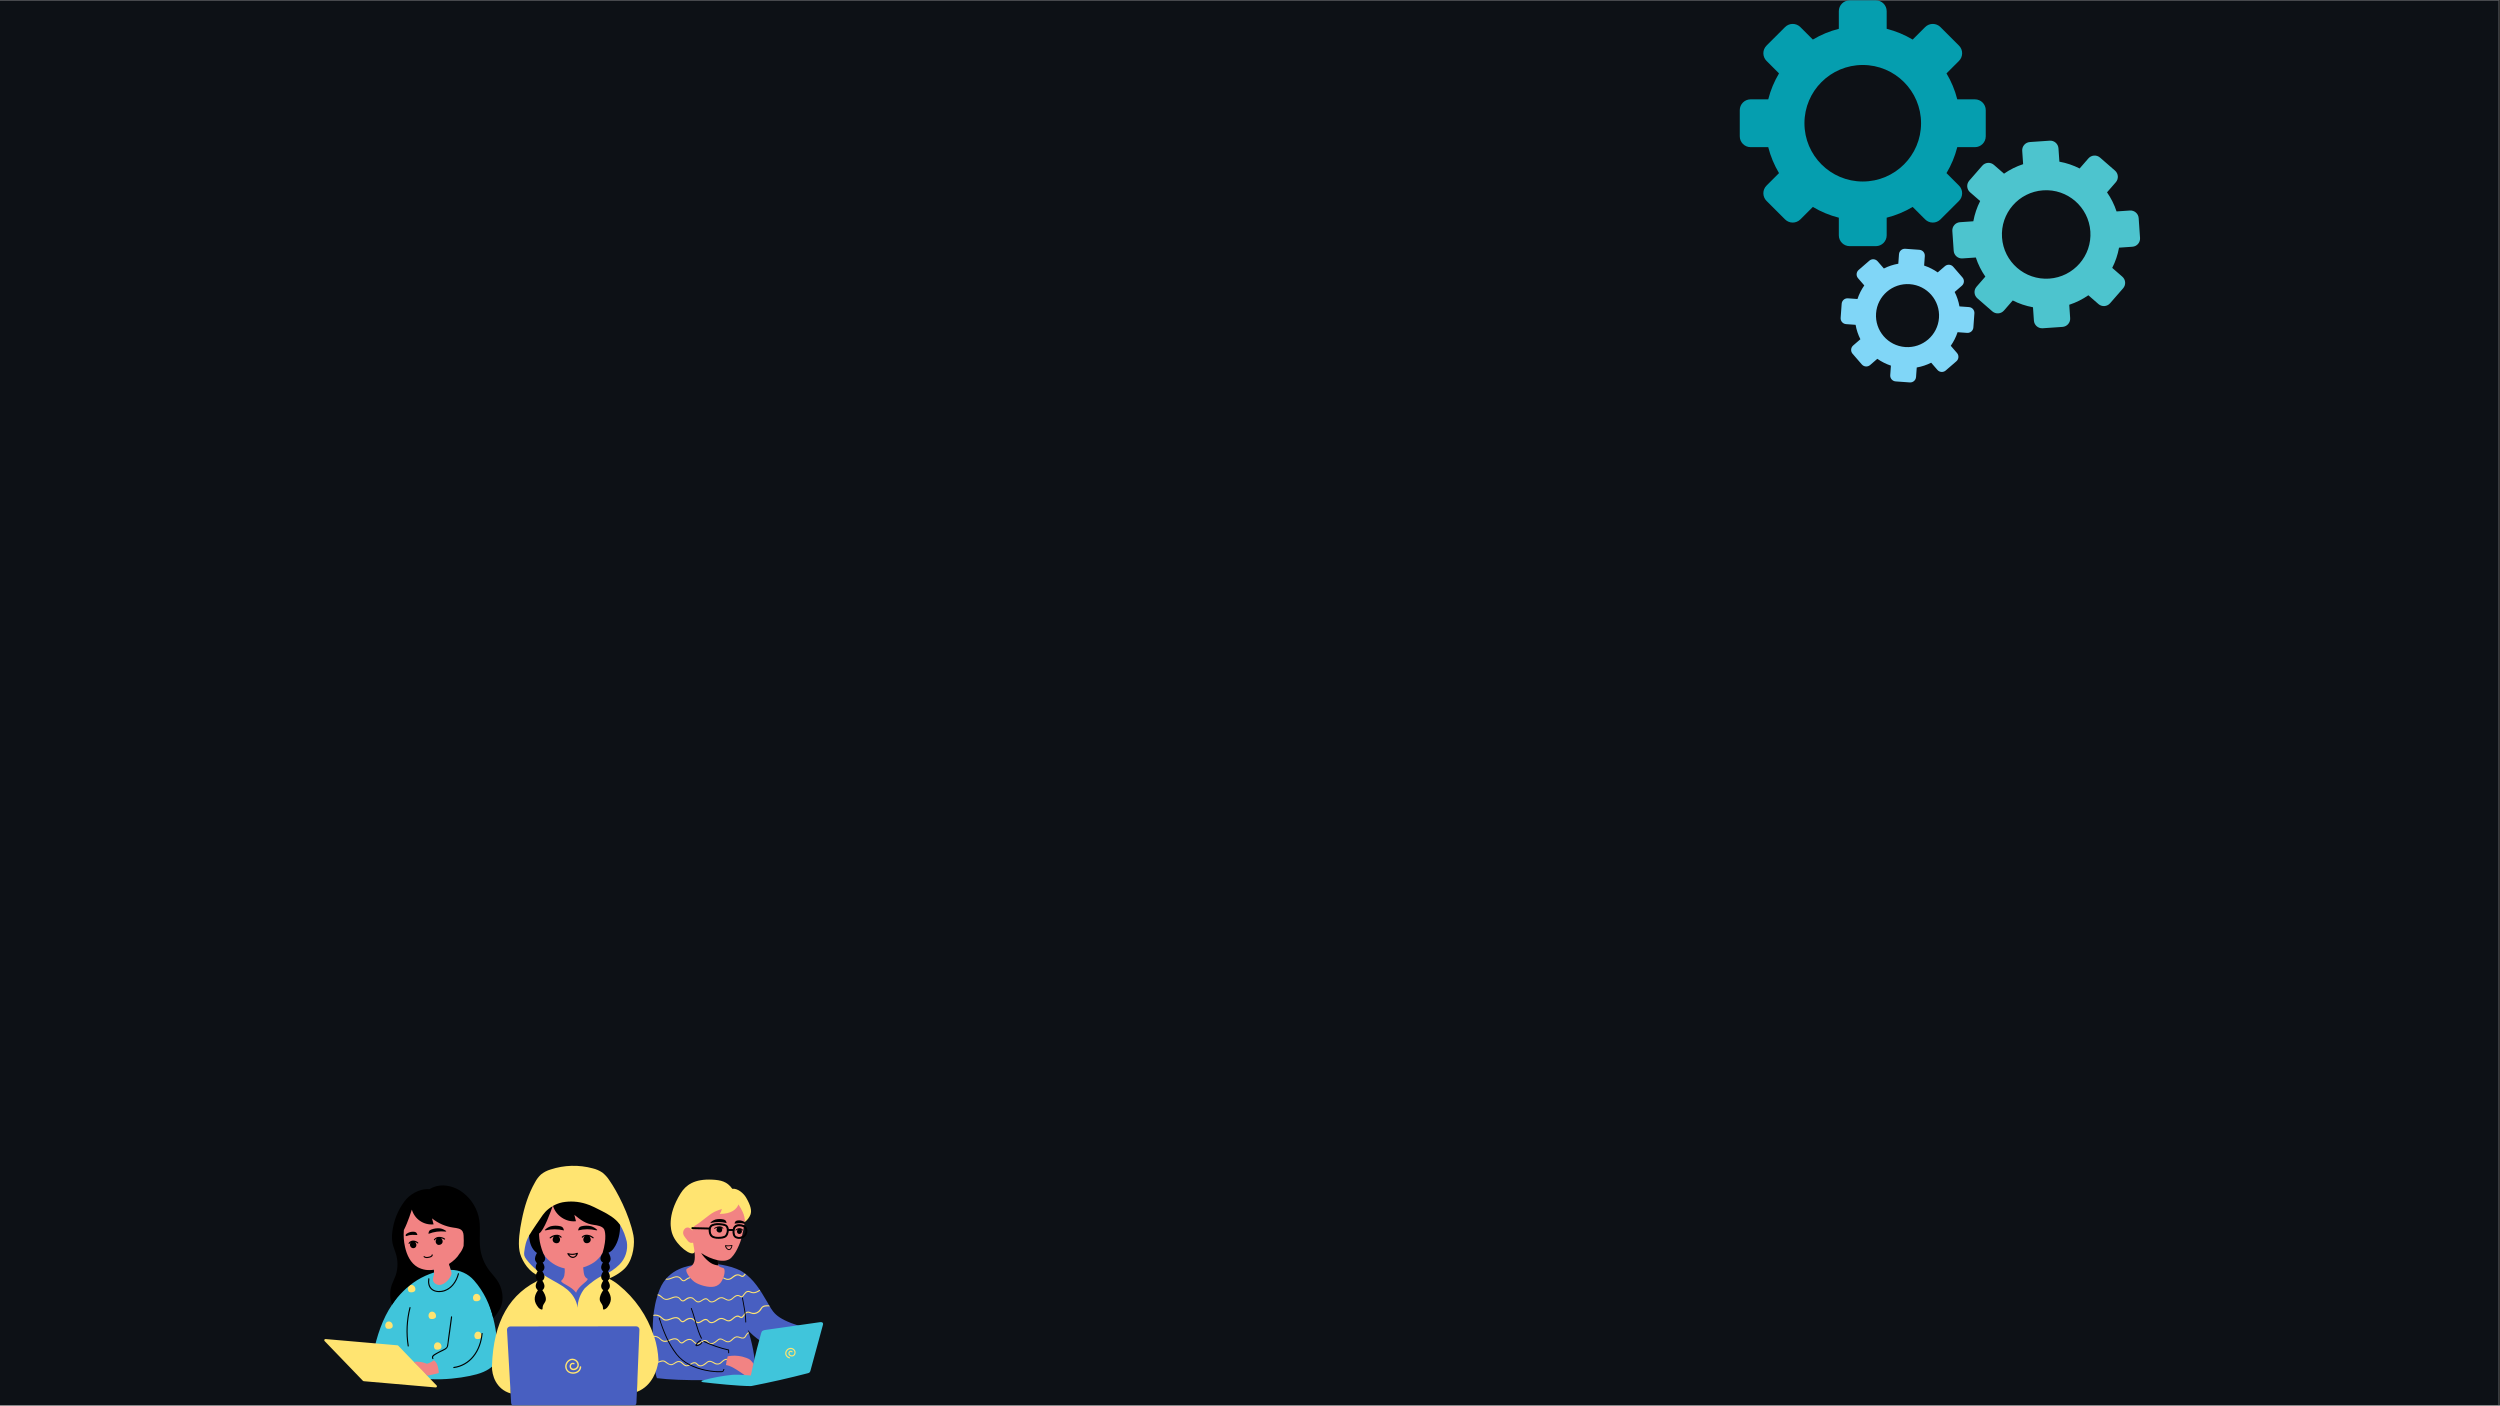 <svg xmlns="http://www.w3.org/2000/svg" xmlns:xlink="http://www.w3.org/1999/xlink" width="1366" zoomAndPan="magnify" viewBox="0 0 1024.5 576" height="768" preserveAspectRatio="xMidYMid meet" version="1.0"><rect x="0" y="0" width="1024.5" height="576" fill="#333333" stroke="none"/><defs><clipPath id="51205637e2"><path d="M 0 0.141 L 1024 0.141 L 1024 575.859 L 0 575.859 Z M 0 0.141 " clip-rule="nonzero"/></clipPath><clipPath id="04b13cf9a4"><path d="M 712.949 0.141 L 814 0.141 L 814 101 L 712.949 101 Z M 712.949 0.141 " clip-rule="nonzero"/></clipPath><clipPath id="5fa50e87f9"><path d="M 754 101 L 810 101 L 810 156.812 L 754 156.812 Z M 754 101 " clip-rule="nonzero"/></clipPath><clipPath id="e6b3b118d6"><path d="M 206 498 L 329 498 L 329 575.859 L 206 575.859 Z M 206 498 " clip-rule="nonzero"/></clipPath><clipPath id="69b8eee40b"><path d="M 152 518 L 337.438 518 L 337.438 569 L 152 569 Z M 152 518 " clip-rule="nonzero"/></clipPath><clipPath id="fb9ad17270"><path d="M 132.789 477.242 L 327 477.242 L 327 572 L 132.789 572 Z M 132.789 477.242 " clip-rule="nonzero"/></clipPath></defs><g clip-path="url(#51205637e2)"><path fill="#ffffff" d="M 0 0.141 L 1024 0.141 L 1024 575.859 L 0 575.859 Z M 0 0.141 " fill-opacity="1" fill-rule="nonzero"/><path fill="#0d1116" d="M 0 0.141 L 1024 0.141 L 1024 575.859 L 0 575.859 Z M 0 0.141 " fill-opacity="1" fill-rule="nonzero"/></g><g clip-path="url(#04b13cf9a4)"><path fill="#059eaf" d="M 763.355 74.383 C 750.16 74.383 739.461 63.695 739.461 50.508 C 739.461 37.32 750.16 26.629 763.355 26.629 C 776.551 26.629 787.25 37.32 787.25 50.508 C 787.25 63.695 776.551 74.383 763.355 74.383 Z M 809.316 40.711 L 802.09 40.711 C 801.133 36.918 799.629 33.344 797.672 30.07 L 802.789 24.961 C 804.52 23.227 804.52 20.418 802.789 18.684 L 795.203 11.105 C 793.469 9.371 790.656 9.371 788.922 11.105 L 783.809 16.215 C 780.531 14.262 776.957 12.758 773.16 11.805 L 773.16 4.582 C 773.16 2.129 771.172 0.145 768.719 0.145 L 757.992 0.145 C 755.539 0.145 753.551 2.129 753.551 4.582 L 753.551 11.805 C 749.758 12.758 746.18 14.262 742.906 16.215 L 737.793 11.105 C 736.055 9.371 733.246 9.371 731.512 11.105 L 723.926 18.684 C 722.191 20.418 722.191 23.227 723.926 24.961 L 729.039 30.07 C 727.086 33.344 725.582 36.918 724.625 40.711 L 717.398 40.711 C 714.945 40.711 712.957 42.695 712.957 45.148 L 712.957 55.867 C 712.957 58.316 714.945 60.305 717.398 60.305 L 724.625 60.305 C 725.582 64.098 727.086 67.672 729.039 70.941 L 723.926 76.055 C 722.191 77.785 722.191 80.598 723.926 82.332 L 731.512 89.91 C 733.246 91.645 736.055 91.645 737.793 89.91 L 742.906 84.801 C 746.18 86.754 749.758 88.254 753.551 89.211 L 753.551 96.434 C 753.551 98.883 755.539 100.871 757.992 100.871 L 768.719 100.871 C 771.172 100.871 773.16 98.883 773.16 96.434 L 773.16 89.211 C 776.957 88.254 780.531 86.754 783.809 84.801 L 788.922 89.91 C 790.656 91.645 793.469 91.645 795.203 89.91 L 802.789 82.332 C 804.52 80.598 804.52 77.785 802.789 76.055 L 797.672 70.941 C 799.629 67.672 801.133 64.098 802.09 60.305 L 809.316 60.305 C 811.77 60.305 813.758 58.316 813.758 55.867 L 813.758 45.148 C 813.758 42.695 811.77 40.711 809.316 40.711 " fill-opacity="1" fill-rule="nonzero"/></g><path fill="#4dc4ce" d="M 839.773 114.176 C 829.777 114.859 821.113 107.32 820.426 97.332 C 819.738 87.34 827.285 78.684 837.281 77.996 C 847.277 77.309 855.941 84.852 856.629 94.84 C 857.316 104.832 849.77 113.488 839.773 114.176 Z M 872.832 86.27 L 867.359 86.645 C 866.434 83.824 865.109 81.195 863.457 78.816 L 867.066 74.676 C 868.289 73.273 868.145 71.145 866.738 69.922 L 860.598 64.578 C 859.191 63.352 857.062 63.5 855.836 64.902 L 852.23 69.043 C 849.648 67.73 846.859 66.781 843.938 66.254 L 843.559 60.781 C 843.43 58.926 841.82 57.523 839.961 57.652 L 831.836 58.211 C 829.977 58.34 828.574 59.949 828.703 61.805 L 829.078 67.277 C 826.254 68.199 823.621 69.52 821.246 71.172 L 817.105 67.566 C 815.699 66.344 813.566 66.492 812.344 67.895 L 806.996 74.031 C 805.77 75.438 805.918 77.566 807.324 78.785 L 811.465 82.391 C 810.152 84.973 809.203 87.758 808.672 90.68 L 803.199 91.059 C 801.34 91.188 799.938 92.793 800.066 94.652 L 800.625 102.773 C 800.75 104.629 802.363 106.031 804.219 105.902 L 809.695 105.527 C 810.617 108.348 811.945 110.98 813.594 113.355 L 809.988 117.492 C 808.766 118.898 808.91 121.027 810.316 122.25 L 816.457 127.598 C 817.859 128.82 819.992 128.672 821.215 127.27 L 824.824 123.129 C 827.406 124.441 830.195 125.391 833.117 125.918 L 833.496 131.391 C 833.625 133.246 835.234 134.648 837.094 134.52 L 845.219 133.961 C 847.078 133.832 848.48 132.223 848.352 130.367 L 847.977 124.895 C 850.801 123.973 853.43 122.648 855.809 121 L 859.949 124.605 C 861.355 125.828 863.484 125.68 864.707 124.277 L 870.059 118.141 C 871.285 116.734 871.137 114.605 869.73 113.387 L 865.59 109.777 C 866.902 107.199 867.852 104.414 868.383 101.492 L 873.855 101.113 C 875.715 100.984 877.117 99.379 876.988 97.52 L 876.43 89.398 C 876.301 87.543 874.691 86.141 872.832 86.27 " fill-opacity="1" fill-rule="nonzero"/><g clip-path="url(#5fa50e87f9)"><path fill="#80d6f7" d="M 780.77 142.219 C 773.648 141.703 768.293 135.516 768.809 128.402 C 769.324 121.289 775.516 115.938 782.637 116.453 C 789.758 116.969 795.109 123.152 794.594 130.27 C 794.078 137.383 787.891 142.734 780.77 142.219 Z M 806.883 125.844 L 802.984 125.562 C 802.617 123.477 801.945 121.492 801.02 119.648 L 803.977 117.09 C 804.98 116.223 805.09 114.707 804.223 113.703 L 800.426 109.32 C 799.559 108.316 798.043 108.207 797.039 109.074 L 794.078 111.629 C 792.387 110.449 790.516 109.5 788.508 108.836 L 788.789 104.938 C 788.887 103.613 787.891 102.465 786.566 102.367 L 780.777 101.949 C 779.457 101.855 778.305 102.848 778.207 104.172 L 777.926 108.07 C 775.84 108.438 773.852 109.105 772.008 110.031 L 769.449 107.074 C 768.582 106.074 767.062 105.961 766.059 106.828 L 761.672 110.625 C 760.668 111.492 760.559 113.008 761.426 114.012 L 763.984 116.969 C 762.801 118.656 761.852 120.527 761.188 122.535 L 757.285 122.254 C 755.965 122.156 754.812 123.152 754.715 124.477 L 754.297 130.258 C 754.203 131.582 755.195 132.73 756.52 132.828 L 760.422 133.109 C 760.789 135.191 761.457 137.18 762.387 139.02 L 759.426 141.578 C 758.422 142.445 758.312 143.965 759.18 144.969 L 762.977 149.352 C 763.848 150.355 765.363 150.465 766.367 149.598 L 769.328 147.039 C 771.016 148.223 772.887 149.172 774.898 149.836 L 774.617 153.734 C 774.52 155.055 775.516 156.207 776.84 156.301 L 782.625 156.719 C 783.949 156.816 785.102 155.82 785.195 154.5 L 785.48 150.602 C 787.562 150.234 789.555 149.566 791.395 148.637 L 793.957 151.594 C 794.824 152.598 796.34 152.707 797.344 151.84 L 801.734 148.047 C 802.738 147.18 802.848 145.664 801.98 144.66 L 799.422 141.703 C 800.602 140.012 801.555 138.145 802.219 136.133 L 806.117 136.418 C 807.441 136.512 808.594 135.52 808.688 134.195 L 809.109 128.41 C 809.203 127.09 808.207 125.938 806.883 125.844 " fill-opacity="1" fill-rule="nonzero"/></g><g clip-path="url(#e6b3b118d6)"><path fill="#485fc1" d="M 328.035 548.336 C 326.852 549.727 321.449 552.691 319.23 552.465 C 313.875 551.891 308.605 547.625 306.41 544.938 C 308.199 549.383 309.48 557.25 309.75 561.215 C 308.98 564.23 310.023 562.34 307.371 563.367 C 304.719 564.395 305.121 563.25 302.488 564.336 C 298.938 565.789 278.715 566.031 269.207 564.762 C 268.273 562.859 267.59 553.25 267.539 549.066 C 267.469 544.324 267.055 536.746 270.285 528.504 C 273.812 519.449 283.105 518.633 284.555 518.391 C 287.086 517.984 289.203 517.566 290.352 518.48 L 291.941 518.051 C 294.555 517.957 295.242 518.215 297.809 518.734 C 300.504 519.273 303.633 520.668 304.23 521.152 C 309.062 524.285 311.711 529.02 314.262 533.32 C 316.812 537.617 317.27 540.098 327.73 543.414 C 329.293 544.531 329.203 546.953 328.035 548.336 Z M 214.508 515.93 C 217.977 520.543 221.805 522.656 225.949 525.07 C 228.004 526.27 230.223 527.375 232.199 529.039 C 234.176 530.707 236.426 534.93 236.719 538.305 C 236.914 535.082 237.805 531.043 239.805 528.523 C 239.805 528.523 243.73 524.684 247.66 522.961 C 250.375 521.859 252.777 520.285 254.871 518.23 C 258.734 514.355 258.316 509.387 258.055 508.395 C 257.445 506.055 256.766 503.551 254.852 500.719 C 249.715 496.363 238.121 498.832 230.816 499.75 C 223.516 500.672 216.16 505.078 216.16 505.078 C 214.168 508.203 213.977 510.531 213.672 512.512 C 213.559 513.09 213.551 513.664 213.645 514.246 C 213.809 514.871 214.098 515.434 214.508 515.93 Z M 262 542.664 L 207.746 542.109 C 207.562 542.105 207.387 542.141 207.219 542.211 C 207.051 542.277 206.902 542.379 206.773 542.508 C 206.645 542.641 206.547 542.789 206.484 542.961 C 206.418 543.133 206.387 543.309 206.395 543.492 L 209.234 571.004 L 209.461 574.969 C 209.473 575.137 209.52 575.297 209.594 575.453 C 209.668 575.605 209.766 575.738 209.895 575.855 C 210.02 575.969 210.16 576.055 210.32 576.117 C 210.48 576.176 210.645 576.203 210.812 576.203 L 259.461 576.145 C 259.633 576.145 259.797 576.117 259.957 576.055 C 260.117 575.992 260.262 575.906 260.387 575.789 C 260.512 575.672 260.609 575.535 260.684 575.379 C 260.758 575.223 260.797 575.062 260.809 574.891 L 260.992 570.371 L 263.375 543.992 C 263.375 543.812 263.34 543.641 263.27 543.473 C 263.199 543.309 263.102 543.164 262.973 543.035 C 262.844 542.91 262.695 542.816 262.527 542.75 C 262.359 542.688 262.188 542.656 262.008 542.664 Z M 262 542.664 " fill-opacity="1" fill-rule="nonzero"/></g><g clip-path="url(#69b8eee40b)"><path fill="#40c5db" d="M 194.395 522.906 C 198.555 527.617 200.766 534.828 202.125 540.203 C 203.574 545.809 203.914 551.371 204.078 556.02 C 204.078 556.02 203.762 560.859 195.316 563.188 C 188.523 565.062 173.992 566.871 164.512 562.703 L 152.395 561.336 C 152.199 559.188 152.359 557.066 152.879 554.973 C 154.461 547.359 156.742 540.449 160.672 534.641 C 163.277 530.77 165.871 526.078 170.203 523.277 C 170.203 523.293 185.887 513.277 194.395 522.906 Z M 337.242 542.223 C 337.035 541.766 336.402 541.773 335.906 541.844 C 330.18 542.727 319.637 544.113 313.91 544.969 C 312.688 545.152 312.16 545.32 311.914 546.344 C 310.77 550.32 309.672 554.68 308.738 558.785 C 308.352 560.473 307.773 560.957 307.461 562.527 C 307.301 562.527 306.895 563.199 306.797 563.188 C 306.258 563.141 305.961 563.543 305.094 563.484 C 303.484 563.348 301.875 563.316 300.262 563.383 C 296.133 563.797 292.066 564.555 288.062 565.652 C 287.309 565.848 287.195 566.285 288.039 566.418 C 293.277 567.047 302.531 567.992 307.625 568.016 C 307.773 568.016 307.922 568 308.066 567.969 C 315.77 566.469 323.418 564.73 331.02 562.754 C 331.289 562.707 331.531 562.598 331.742 562.43 C 331.961 562.191 332.098 561.914 332.156 561.598 L 337.211 543.012 C 337.316 542.75 337.324 542.488 337.242 542.223 Z M 337.242 542.223 " fill-opacity="1" fill-rule="nonzero"/></g><g clip-path="url(#fb9ad17270)"><path fill="#ffe471" d="M 178.934 567.77 C 179.078 567.93 179.105 568.105 179.016 568.301 C 178.922 568.496 178.77 568.586 178.555 568.578 L 149.043 566.016 C 148.926 566.004 148.824 565.957 148.742 565.871 L 133.004 549.543 C 132.863 549.383 132.84 549.207 132.93 549.016 C 133.023 548.82 133.172 548.73 133.387 548.738 L 162.898 551.309 C 163.016 551.32 163.117 551.367 163.203 551.453 L 169.582 558.086 L 172.891 561.094 L 175.062 563.766 Z M 276.344 523.594 C 276.895 523.402 277.449 523.387 278.012 523.539 C 278.523 523.734 278.785 524.18 279.137 524.562 C 279.242 524.703 279.375 524.82 279.527 524.91 C 279.684 524.996 279.852 525.051 280.027 525.066 C 280.203 525.086 280.379 525.066 280.547 525.012 C 280.715 524.957 280.867 524.871 281 524.75 C 281.57 524.27 282.211 523.934 282.934 523.75 C 282.828 523.629 282.727 523.5 282.629 523.375 C 282.254 523.473 281.902 523.621 281.57 523.816 C 281.207 524.035 280.898 524.344 280.527 524.543 C 279.879 524.891 279.512 524.316 279.141 523.875 C 278.871 523.539 278.535 523.293 278.133 523.141 C 277.727 522.992 277.312 522.953 276.891 523.031 C 275.785 523.184 274.824 523.855 273.715 524 C 273.484 524.031 273.254 524.02 273.023 523.973 C 272.918 524.094 272.812 524.215 272.711 524.34 C 272.992 524.434 273.285 524.473 273.582 524.457 C 274.566 524.371 275.418 523.855 276.344 523.594 Z M 273.273 532.703 C 274.238 532.641 275.105 532.125 276.043 531.863 C 276.594 531.672 277.148 531.652 277.711 531.809 C 278.223 531.996 278.484 532.449 278.836 532.832 C 278.941 532.973 279.074 533.09 279.23 533.176 C 279.383 533.266 279.551 533.316 279.727 533.336 C 279.906 533.355 280.078 533.336 280.246 533.281 C 280.418 533.227 280.57 533.137 280.703 533.02 C 281.469 532.461 282.367 531.789 283.383 532.051 C 284.266 532.27 284.684 533.219 285.484 533.59 C 286.855 534.234 287.797 532.734 289.023 532.48 C 289.914 532.297 290.258 533.309 290.957 533.621 C 291.656 533.93 292.582 533.621 293.246 533.223 C 294 532.766 294.746 532.008 295.664 532.008 C 296.582 532.008 297.387 532.875 298.344 533.008 C 299.133 533.051 299.809 532.785 300.363 532.219 C 301.125 531.586 302.016 530.691 303.047 531.316 C 303.398 531.523 303.746 531.77 304.164 531.59 C 304.512 531.379 304.781 531.098 304.98 530.742 C 305.227 530.371 305.516 530.031 305.848 529.73 C 306.066 529.559 306.316 529.465 306.594 529.449 C 306.871 529.434 307.129 529.5 307.367 529.645 C 308.227 530.055 309.098 530.09 309.984 529.746 C 310.527 529.535 311.031 529.258 311.504 528.914 L 311.344 528.676 C 311.312 528.633 311.289 528.59 311.262 528.551 C 310.828 528.867 310.359 529.125 309.859 529.324 C 309.43 529.5 308.984 529.574 308.523 529.543 C 308.023 529.426 307.539 529.266 307.074 529.059 C 306.742 528.977 306.414 528.988 306.094 529.098 C 305.77 529.207 305.504 529.398 305.289 529.664 C 305.055 529.926 304.836 530.199 304.629 530.488 C 304.512 530.641 304.402 530.801 304.277 530.973 C 303.902 531.398 303.586 531.137 303.184 530.898 C 302.844 530.727 302.484 530.66 302.105 530.695 C 301.727 530.734 301.387 530.871 301.086 531.105 C 300.359 531.59 299.758 532.43 298.867 532.59 C 297.867 532.773 297.055 531.848 296.117 531.621 C 295.281 531.512 294.539 531.723 293.883 532.254 C 293.125 532.738 292.133 533.613 291.152 533.223 C 290.398 532.934 290.137 532.012 289.219 532.008 C 287.977 532.008 286.98 533.695 285.715 533.223 C 284.875 532.906 284.473 531.945 283.594 531.652 C 282.742 531.441 281.949 531.586 281.223 532.078 C 280.859 532.297 280.551 532.609 280.18 532.805 C 279.531 533.148 279.164 532.574 278.793 532.133 C 278.523 531.797 278.188 531.555 277.781 531.406 C 277.379 531.254 276.965 531.219 276.543 531.297 C 275.438 531.445 274.473 532.113 273.367 532.266 C 272.711 532.348 272.141 532.164 271.656 531.707 C 271.305 531.348 270.922 531.023 270.508 530.738 C 270.211 530.566 269.898 530.441 269.566 530.363 C 269.52 530.5 269.473 530.641 269.43 530.789 C 270.035 530.953 270.566 531.254 271.016 531.691 C 271.715 532.301 272.344 532.762 273.281 532.703 Z M 306.898 546.328 C 306.418 546.602 306.062 546.992 305.828 547.492 C 305.605 547.996 305.234 548.344 304.719 548.531 C 304.188 548.609 303.676 548.531 303.188 548.297 C 302.562 548.086 301.98 547.891 301.352 548.207 C 300.887 548.477 300.477 548.816 300.121 549.223 C 299.344 549.988 298.406 550.34 297.363 549.855 C 296.75 549.574 296.215 549.098 295.547 548.941 C 294.879 548.785 294.352 549.219 293.859 549.664 C 293.062 550.375 291.793 551.211 290.688 550.723 C 290.113 550.465 289.836 549.754 289.238 549.582 C 288.781 549.492 288.367 549.586 287.996 549.867 C 287.285 550.273 286.57 550.918 285.695 550.879 C 284.383 550.82 283.934 549.16 282.625 549.098 C 281.895 549.133 281.25 549.387 280.691 549.855 C 280.258 550.172 279.82 550.633 279.242 550.555 C 278.664 550.477 278.348 549.977 278.02 549.586 C 277.77 549.277 277.457 549.062 277.078 548.941 C 276.699 548.82 276.32 548.812 275.938 548.922 C 274.664 549.176 273.48 550.094 272.121 549.891 C 271.504 549.758 270.984 549.453 270.566 548.98 C 270.137 548.52 269.621 548.184 269.023 547.973 C 268.734 547.887 268.438 547.844 268.133 547.844 C 269.117 550.953 269.688 554.141 269.836 557.402 C 269.836 557.402 269.836 557.613 269.773 557.98 C 270.512 557.68 271.266 557.375 272.023 557.535 C 273.18 557.773 273.996 559.293 275.32 559.012 C 275.887 558.891 276.379 558.414 276.871 558.133 C 277.293 557.863 277.754 557.73 278.258 557.742 C 278.816 557.797 279.301 558.02 279.707 558.41 C 280.16 558.812 280.602 559.402 281.258 559.477 C 282.188 559.582 282.996 558.711 283.797 558.375 C 284.145 558.215 284.508 558.168 284.887 558.242 C 285.492 558.383 285.766 558.906 286.238 559.242 C 287.492 560.148 288.859 558.645 289.797 557.996 C 290.887 557.242 291.887 557.887 292.891 558.43 C 293.191 558.633 293.523 558.746 293.883 558.77 C 294.246 558.793 294.59 558.723 294.914 558.562 C 295.312 558.285 295.68 557.973 296.016 557.621 C 296.398 557.254 296.844 557 297.359 556.867 C 297.562 556.824 297.773 556.816 297.98 556.836 C 297.941 556.992 297.91 557.141 297.879 557.289 C 297.52 557.262 297.184 557.344 296.875 557.535 C 296.441 557.824 296.039 558.152 295.668 558.523 C 295.477 558.707 295.258 558.859 295.016 558.973 C 294.777 559.086 294.523 559.156 294.258 559.188 C 293.992 559.219 293.73 559.203 293.469 559.145 C 293.207 559.09 292.965 558.988 292.734 558.852 C 292.102 558.516 291.402 557.941 290.629 558.078 C 290.055 558.172 289.633 558.691 289.203 559.043 C 288.363 559.703 287.016 560.332 286.004 559.648 C 285.523 559.324 285.227 558.684 284.59 558.652 C 284.102 558.684 283.66 558.848 283.266 559.137 C 282.543 559.574 281.734 560.105 280.852 559.832 C 279.684 559.461 279.098 557.797 277.664 558.246 C 276.652 558.566 275.91 559.629 274.766 559.434 C 274.176 559.301 273.641 559.055 273.16 558.691 C 272.59 558.309 272.156 557.844 271.402 557.941 C 270.816 558.047 270.25 558.219 269.707 558.465 C 269.277 561.082 267.551 567.836 261.012 570.387 L 262.039 544.883 C 262.043 544.703 262.012 544.527 261.945 544.359 C 261.879 544.191 261.781 544.047 261.652 543.918 C 261.523 543.789 261.379 543.691 261.211 543.625 C 261.043 543.559 260.867 543.523 260.688 543.527 L 209.113 543.586 C 208.93 543.582 208.758 543.617 208.59 543.684 C 208.418 543.754 208.273 543.855 208.145 543.984 C 208.016 544.113 207.922 544.266 207.855 544.434 C 207.789 544.605 207.758 544.781 207.766 544.961 L 209.254 571.023 C 203.363 569.336 201.492 563.633 201.609 559.809 C 202.195 541.574 208.809 529.742 222.172 524.02 C 221.203 523.336 220.277 522.648 219.461 522.195 C 215.84 520.152 213.438 515.668 212.902 512.727 C 212.215 508.988 213.027 503.852 213.781 500.137 C 214.844 494.668 216.504 489.305 219.258 484.5 C 219.891 483.289 220.703 482.219 221.703 481.289 C 222.883 480.348 224.199 479.668 225.648 479.25 C 228.438 478.332 231.301 477.832 234.234 477.754 C 237.168 477.676 240.051 478.023 242.887 478.793 C 244.32 479.129 245.652 479.711 246.875 480.531 C 248.02 481.453 248.984 482.531 249.773 483.77 C 252.746 488.02 257.891 497.668 259.582 506.262 C 260.16 509.195 259.691 515.375 256.605 519.172 C 255.195 520.906 252.258 522.91 249.5 523.961 C 250.949 524.684 252.301 525.559 253.551 526.586 C 256.895 529.293 259.785 532.418 262.23 535.957 C 264.676 539.5 266.574 543.312 267.926 547.402 C 268.465 547.387 268.984 547.488 269.484 547.703 C 269.953 547.926 270.367 548.223 270.727 548.598 C 271.359 549.203 271.957 549.566 272.859 549.445 C 274.191 549.238 275.348 548.312 276.727 548.43 C 277.309 548.469 277.793 548.711 278.176 549.156 C 278.387 549.449 278.625 549.723 278.895 549.969 C 279.285 550.242 279.645 550.078 279.992 549.812 C 280.859 549.148 281.922 548.449 283.094 548.758 C 284.262 549.066 284.836 550.754 286.117 550.422 C 286.98 550.199 287.609 549.453 288.461 549.199 C 288.816 549.078 289.164 549.094 289.508 549.246 C 290.102 549.516 290.367 550.215 291.012 550.41 C 291.73 550.605 292.566 550.148 293.121 549.727 C 293.516 549.363 293.93 549.027 294.367 548.719 C 295.574 548.035 296.566 549.102 297.629 549.531 C 298.93 550.059 299.594 549.023 300.469 548.297 C 300.844 547.953 301.277 547.73 301.777 547.633 C 302.316 547.602 302.832 547.695 303.324 547.914 C 303.98 548.137 304.699 548.398 305.18 547.707 C 305.461 547.223 305.785 546.766 306.145 546.336 C 306.32 546.164 306.52 546.035 306.754 545.961 Z M 247.031 522.684 C 249.602 521.641 251.875 520.148 253.855 518.207 C 254.457 517.602 254.977 516.938 255.418 516.211 C 255.859 515.488 256.215 514.719 256.477 513.91 C 256.738 513.102 256.902 512.273 256.969 511.422 C 257.035 510.574 257.004 509.73 256.871 508.891 C 256.297 506.684 255.648 504.301 253.844 501.629 C 248.977 497.512 238.012 499.84 231.098 500.711 C 224.188 501.582 217.223 505.73 217.223 505.73 C 215.336 508.688 215.156 510.895 214.871 512.77 C 214.762 513.312 214.754 513.859 214.84 514.406 C 214.996 515.004 215.27 515.543 215.66 516.023 C 218.262 519.484 221.078 521.457 224.09 523.285 C 224.875 523.77 225.672 524.219 226.504 524.688 L 227.551 525.277 C 227.996 525.531 228.445 525.762 228.895 526.043 C 230.141 526.738 231.316 527.535 232.422 528.434 C 234.293 530.012 236.383 532.695 236.652 535.887 C 236.707 534.438 236.988 533.031 237.496 531.676 C 238.004 530.316 238.711 529.074 239.621 527.945 C 240.785 526.84 242.023 525.82 243.324 524.883 L 243.438 524.805 L 244.027 524.398 L 244.48 524.102 L 244.91 523.832 L 245.348 523.566 L 245.711 523.359 C 245.957 523.227 246.195 523.094 246.457 522.973 L 246.812 522.793 Z M 315.145 534.91 C 314.719 534.879 314.297 534.879 313.871 534.91 C 313.16 534.918 312.555 535.176 312.055 535.684 C 311.57 536.258 311.277 536.93 310.652 537.41 C 310.191 537.762 309.672 537.965 309.094 538.016 C 308.516 538.07 307.969 537.965 307.449 537.699 C 307.258 537.598 307.055 537.531 306.84 537.5 C 306.625 537.473 306.41 537.48 306.199 537.527 C 305.984 537.574 305.789 537.656 305.605 537.773 C 305.422 537.895 305.266 538.039 305.137 538.215 C 304.848 538.531 304.605 538.895 304.34 539.234 C 304.074 539.574 303.82 539.793 303.371 539.508 C 303.148 539.34 302.902 539.219 302.633 539.145 C 301.625 538.926 300.781 539.711 300.074 540.301 C 299.688 540.695 299.223 540.945 298.684 541.051 C 298.035 541.109 297.465 540.707 296.918 540.426 C 296.477 540.172 296 540.055 295.488 540.074 C 294.98 540.098 294.512 540.254 294.094 540.543 C 293.227 541.07 291.992 542.27 290.898 541.605 C 290.453 541.336 290.215 540.828 289.73 540.605 C 289.418 540.469 289.094 540.445 288.766 540.531 C 288.016 540.723 287.43 541.301 286.734 541.605 C 286.344 541.816 285.941 541.828 285.535 541.645 C 284.996 541.375 284.648 540.832 284.176 540.473 C 283.34 539.84 282.305 539.992 281.418 540.422 C 280.977 540.645 280.625 540.969 280.215 541.23 C 279.461 541.715 279.051 540.949 278.602 540.453 C 277.734 539.488 276.473 539.664 275.367 540.059 C 274.707 540.355 274.02 540.578 273.309 540.723 C 272.465 540.824 271.887 540.441 271.297 539.879 C 270.562 539.125 269.668 538.738 268.613 538.723 C 268.336 538.719 268.062 538.758 267.793 538.832 C 267.793 538.992 267.766 539.148 267.746 539.316 C 268.199 539.16 268.66 539.129 269.133 539.215 C 269.621 539.293 270.066 539.48 270.465 539.773 C 270.898 540.18 271.355 540.562 271.832 540.918 C 272.797 541.473 273.891 541.133 274.84 540.766 C 275.391 540.52 275.957 540.344 276.547 540.238 C 276.918 540.168 277.277 540.207 277.629 540.348 C 277.977 540.492 278.262 540.719 278.48 541.027 C 278.723 541.391 279.043 541.66 279.445 541.828 C 279.891 541.934 280.285 541.832 280.629 541.523 C 281.594 540.836 282.816 540.016 283.941 540.863 C 284.676 541.418 285.207 542.344 286.258 542.238 C 287.039 542.16 287.664 541.598 288.324 541.238 C 288.625 541.035 288.957 540.945 289.32 540.965 C 289.891 541.047 290.168 541.652 290.613 541.957 C 291.43 542.527 292.465 542.168 293.238 541.695 C 294.234 541.078 295.168 540.168 296.391 540.684 C 297.359 541.086 298.203 541.824 299.316 541.375 C 300.324 540.969 300.941 539.844 302.039 539.613 C 302.688 539.477 303.004 539.953 303.574 540.121 C 303.77 540.164 303.961 540.148 304.148 540.07 C 304.332 539.996 304.48 539.871 304.59 539.703 C 305.18 539.023 305.773 537.691 306.879 537.965 C 307.41 538.184 307.957 538.363 308.512 538.504 C 308.973 538.555 309.426 538.512 309.863 538.367 C 310.805 538.031 311.527 537.43 312.035 536.566 C 312.18 536.289 312.359 536.039 312.574 535.816 C 312.91 535.57 313.285 535.434 313.699 535.402 C 314.27 535.324 314.836 535.312 315.406 535.367 Z M 305.043 522.117 C 304.918 522.277 304.793 522.438 304.652 522.602 C 304.242 523.027 303.863 522.742 303.391 522.477 C 303.008 522.277 302.598 522.191 302.168 522.215 C 301.734 522.234 301.34 522.363 300.977 522.602 C 300.156 523.055 299.527 523.938 298.488 524.055 C 297.77 524.145 297.121 523.793 296.469 523.449 C 296.422 523.578 296.371 523.715 296.32 523.844 C 296.812 524.148 297.344 524.367 297.91 524.5 C 298.781 524.59 299.543 524.34 300.199 523.758 C 301.051 523.125 302.035 522.223 303.25 522.922 C 303.664 523.156 304.078 523.434 304.551 523.258 C 304.934 523.062 305.234 522.777 305.453 522.406 C 305.512 522.34 305.566 522.266 305.625 522.195 C 305.492 522.094 305.363 521.988 305.223 521.883 Z M 325.777 553.324 C 325.418 552.77 324.914 552.445 324.262 552.355 C 324.004 552.336 323.754 552.355 323.508 552.422 C 323.258 552.484 323.027 552.586 322.812 552.727 C 322.598 552.867 322.414 553.039 322.254 553.242 C 322.098 553.445 321.977 553.664 321.895 553.91 C 321.707 554.438 321.73 554.957 321.965 555.469 C 322.289 556.078 322.781 556.477 323.445 556.668 C 323.738 556.77 323.863 556.309 323.574 556.207 C 323.117 556.07 322.754 555.805 322.484 555.414 C 322.289 555.102 322.219 554.762 322.266 554.398 C 322.324 554.023 322.48 553.699 322.734 553.422 C 322.988 553.141 323.297 552.957 323.66 552.867 C 324.078 552.762 324.469 552.82 324.832 553.047 C 325.203 553.27 325.445 553.594 325.551 554.016 C 325.668 554.602 325.32 555.391 324.617 555.418 C 324.352 555.438 324.105 555.367 323.883 555.215 C 323.629 555.043 323.516 554.801 323.535 554.496 C 323.609 554.074 324.125 553.781 324.43 554.156 C 324.543 554.27 324.656 554.27 324.77 554.156 C 324.883 554.043 324.883 553.93 324.77 553.816 C 324.676 553.715 324.562 553.637 324.434 553.582 C 324.309 553.527 324.176 553.504 324.035 553.504 C 323.898 553.508 323.766 553.539 323.641 553.602 C 323.516 553.66 323.41 553.742 323.32 553.852 C 323.211 553.984 323.133 554.141 323.09 554.309 C 323.047 554.477 323.039 554.648 323.07 554.82 C 323.102 554.992 323.168 555.148 323.266 555.293 C 323.367 555.438 323.492 555.555 323.645 555.641 C 323.883 555.797 324.148 555.883 324.434 555.898 C 324.723 555.91 324.992 555.852 325.246 555.719 C 325.664 555.461 325.91 555.094 325.992 554.609 C 326.102 554.152 326.031 553.723 325.777 553.324 Z M 237.586 560.176 C 237.457 561.844 235.77 562.598 234.277 562.34 C 233.582 562.258 233.023 561.938 232.602 561.375 C 232.301 560.922 232.164 560.43 232.184 559.887 C 232.219 558.551 233.48 557.09 234.906 557.379 C 235.285 557.449 235.625 557.609 235.918 557.863 C 236.215 558.117 236.422 558.43 236.547 558.797 C 236.727 559.387 236.617 559.918 236.219 560.387 C 235.734 560.91 234.664 561.117 234.172 560.492 C 233.68 559.867 234.266 558.605 235.094 559.098 C 235.242 559.148 235.355 559.105 235.434 558.973 C 235.516 558.844 235.5 558.723 235.387 558.613 C 235.289 558.562 235.188 558.52 235.082 558.492 C 234.973 558.465 234.863 558.453 234.754 558.453 C 234.645 558.453 234.535 558.465 234.426 558.492 C 234.316 558.52 234.215 558.559 234.117 558.609 C 234.02 558.664 233.93 558.727 233.848 558.801 C 233.766 558.875 233.695 558.957 233.633 559.051 C 233.57 559.145 233.52 559.242 233.484 559.348 C 233.445 559.449 233.422 559.559 233.414 559.668 C 233.395 559.797 233.391 559.922 233.402 560.047 C 233.414 560.176 233.438 560.297 233.48 560.418 C 233.52 560.539 233.574 560.652 233.645 560.762 C 233.711 560.867 233.793 560.965 233.883 561.055 C 233.973 561.145 234.074 561.219 234.184 561.285 C 234.293 561.348 234.41 561.398 234.531 561.434 C 234.652 561.473 234.777 561.492 234.906 561.5 C 235.031 561.508 235.156 561.5 235.281 561.477 C 235.707 561.441 236.086 561.293 236.422 561.027 C 236.754 560.766 236.988 560.43 237.117 560.023 C 237.234 559.648 237.258 559.27 237.188 558.883 C 237.117 558.5 236.961 558.152 236.723 557.844 C 236.383 557.402 235.949 557.094 235.418 556.918 C 234.891 556.742 234.359 556.727 233.824 556.875 C 233.348 557.051 232.93 557.316 232.574 557.676 C 232.215 558.039 231.953 558.457 231.785 558.938 C 231.66 559.281 231.602 559.633 231.605 559.996 C 231.609 560.359 231.68 560.711 231.812 561.051 C 231.949 561.387 232.137 561.691 232.383 561.957 C 232.625 562.227 232.91 562.445 233.234 562.609 C 234.273 563.078 235.32 563.102 236.379 562.676 C 236.898 562.469 237.324 562.141 237.656 561.684 C 237.984 561.23 238.168 560.723 238.203 560.164 C 238.18 559.801 237.617 559.805 237.586 560.176 Z M 195.668 533.219 C 196.105 533.16 196.758 532.863 196.844 532.434 C 196.996 531.789 196.855 531.219 196.422 530.719 C 196.301 530.582 196.16 530.473 196 530.387 C 195.836 530.301 195.664 530.246 195.484 530.223 C 195.305 530.199 195.125 530.207 194.945 530.25 C 194.77 530.293 194.602 530.367 194.453 530.469 C 194.129 530.746 193.926 531.094 193.848 531.516 C 193.77 531.934 193.832 532.332 194.035 532.711 C 194.34 533.398 195.352 533.25 195.668 533.219 Z M 169 529.559 C 169.434 529.504 170.086 529.211 170.172 528.777 C 170.324 528.137 170.184 527.562 169.75 527.066 C 169.547 526.84 169.297 526.688 169.008 526.609 C 168.715 526.527 168.422 526.531 168.133 526.621 C 167.883 526.812 167.652 527.016 167.395 527.215 C 167.23 527.496 167.145 527.805 167.133 528.129 C 167.125 528.457 167.195 528.766 167.34 529.059 C 167.652 529.742 168.68 529.598 168.98 529.559 Z M 177.441 540.504 C 177.883 540.445 178.531 540.156 178.621 539.723 C 178.773 539.078 178.629 538.508 178.195 538.012 C 178.074 537.871 177.934 537.762 177.773 537.676 C 177.613 537.59 177.441 537.535 177.262 537.512 C 177.078 537.488 176.898 537.496 176.723 537.539 C 176.547 537.582 176.383 537.656 176.23 537.758 C 175.902 538.035 175.703 538.383 175.625 538.801 C 175.547 539.223 175.609 539.621 175.816 539.996 C 176.113 540.684 177.129 540.539 177.422 540.504 Z M 159.707 544.531 C 160.145 544.477 160.789 544.184 160.883 543.75 C 161.027 543.109 160.891 542.539 160.461 542.039 C 160.34 541.902 160.199 541.789 160.039 541.703 C 159.879 541.617 159.707 541.562 159.523 541.539 C 159.344 541.516 159.164 541.527 158.984 541.566 C 158.809 541.609 158.645 541.684 158.492 541.785 C 158.168 542.062 157.965 542.414 157.887 542.832 C 157.809 543.254 157.871 543.652 158.074 544.027 C 158.398 544.707 159.41 544.559 159.707 544.531 Z M 195.016 545.984 C 194.691 546.262 194.492 546.609 194.414 547.031 C 194.336 547.449 194.398 547.848 194.602 548.227 C 194.926 548.914 195.934 548.766 196.234 548.711 C 196.668 548.656 197.32 548.359 197.41 547.93 C 197.559 547.285 197.422 546.715 196.988 546.215 C 196.867 546.078 196.727 545.965 196.566 545.875 C 196.406 545.789 196.234 545.734 196.055 545.711 C 195.871 545.684 195.691 545.691 195.512 545.734 C 195.336 545.777 195.168 545.848 195.016 545.949 Z M 284.605 513.211 C 285.57 511.758 286.887 509.594 286.812 509.176 C 287.582 508.469 285.141 507.781 285.719 506.918 C 286.383 505.949 285.758 505.414 286.043 504.375 L 285.918 504.375 C 285.406 504.375 285.406 503.555 285.918 503.574 C 286.074 503.574 286.227 503.574 286.379 503.574 C 286.555 503.297 286.785 503.078 287.074 502.918 C 289.711 501.422 289.973 499.004 292.668 497.594 C 293.488 497.168 293.855 497.738 293.402 498.508 C 298.32 498.609 302.016 498.102 302.582 496.387 C 304.156 498.77 305.074 498.324 304.996 500.961 C 306.172 500.137 307.023 499.055 307.551 497.715 C 308.098 496.078 307.652 494.066 305.793 490.84 C 304.758 489.051 302.367 486.902 300.086 487.16 C 297.938 484.145 295.383 483.602 291.938 483.422 C 284.531 483.039 281.059 485.629 278.938 489.016 C 273.09 498.355 275.043 504.398 275.555 505.77 C 277.188 510.402 283.418 515.176 284.605 513.211 Z M 178.473 550.34 C 178.148 550.617 177.945 550.969 177.867 551.387 C 177.789 551.809 177.852 552.207 178.055 552.582 C 178.375 553.27 179.391 553.125 179.688 553.066 C 180.125 553.012 180.77 552.719 180.863 552.285 C 181.012 551.645 180.871 551.07 180.438 550.574 C 180.316 550.438 180.176 550.328 180.012 550.242 C 179.852 550.16 179.68 550.105 179.5 550.086 C 179.316 550.062 179.137 550.074 178.961 550.117 C 178.785 550.164 178.621 550.238 178.473 550.34 Z M 178.473 550.34 " fill-opacity="1" fill-rule="nonzero"/></g><path fill="#f28383" d="M 179.809 562.211 C 179.836 562.281 179.844 562.352 179.832 562.422 C 179.824 562.496 179.797 562.562 179.758 562.621 C 179.715 562.684 179.66 562.73 179.598 562.766 C 179.531 562.797 179.461 562.816 179.391 562.816 L 176.727 563.41 C 176.191 563.531 175.633 563.652 175.074 563.734 L 169.582 558.086 C 171.441 557.879 173.234 558.137 174.961 558.867 C 175.992 558.59 176.922 558.113 177.746 557.438 C 179.273 558.391 179.613 560.418 179.809 562.211 Z M 296.973 502.211 C 296.406 502.059 295.828 501.969 295.242 501.945 C 294.16 501.875 292.793 501.824 291.812 502.367 C 291.223 502.691 291.062 503.449 291.055 504.074 C 291.008 504.82 291.188 505.508 291.594 506.137 C 292.34 507.07 293.93 507.027 294.977 506.969 C 295.785 506.926 296.848 506.871 297.391 506.203 C 297.824 505.566 298.023 504.863 297.992 504.094 C 298.039 503.289 297.816 502.469 296.973 502.211 Z M 291.73 501.902 C 292.996 501.316 294.316 501.418 295.668 501.57 C 296.352 501.656 296.977 501.891 297.547 502.273 C 298.125 502.637 298.453 503.156 298.535 503.832 C 299.082 503.832 299.84 503.832 300.387 503.832 L 300.449 503.832 C 300.527 503.211 300.812 502.707 301.305 502.32 C 301.855 502.016 302.441 501.902 303.062 501.977 C 303.773 501.977 304.59 502.148 304.996 502.133 C 305.086 501.484 305.164 500.832 305.223 500.168 C 305.141 497.789 304.062 495.812 302.605 493.578 C 302.055 495.293 299.871 497.539 294.953 497.453 C 295.371 496.84 295.664 496.176 295.832 495.453 C 294.805 495.754 293.809 496.125 292.836 496.57 C 290.145 497.969 287.492 500.73 284.855 502.23 C 284.57 502.395 284.344 502.617 284.176 502.898 C 285.062 503.383 288.551 503.25 290.695 503.281 C 290.836 502.668 291.184 502.207 291.73 501.902 Z M 302.582 502.34 C 302.086 502.395 301.668 502.598 301.324 502.957 C 301.027 503.355 300.879 503.801 300.875 504.297 C 300.809 504.961 300.914 505.594 301.195 506.199 C 301.328 506.461 301.523 506.66 301.781 506.797 L 301.875 506.797 C 302.121 506.875 302.371 506.93 302.629 506.961 C 303.129 506.977 303.598 506.871 304.043 506.645 C 304.223 505.961 304.383 505.266 304.527 504.523 C 304.645 504.012 304.734 503.488 304.828 502.961 C 304.547 502.703 304.227 502.52 303.859 502.414 C 303.438 502.336 303.012 502.312 302.582 502.34 Z M 307.492 557.32 C 306.816 556.688 304.992 556.145 304.113 555.922 C 302.152 555.469 300.188 555.438 298.215 555.82 C 297.883 556.996 297.645 558.191 297.5 559.402 C 299.43 559.695 300.941 560.699 303.215 562.184 C 303.852 562.602 304.465 563.078 305.113 563.484 C 305.98 563.543 306.766 563.605 307.309 563.652 L 307.695 563.688 C 308.016 562.129 308.371 560.477 308.758 558.793 C 308.383 558.262 307.961 557.773 307.492 557.32 Z M 296.43 519.656 C 294.633 519.09 294.387 518.918 294.297 518.027 C 294.219 517.465 294.219 516.938 294.18 516.453 C 294.762 516.582 295.352 516.648 295.949 516.66 C 297.008 516.727 298.008 516.504 298.941 516.004 C 300.062 515.34 301.27 513.438 301.695 512.648 C 302.578 511.047 303.281 509.375 303.809 507.621 C 303.676 507.141 302.898 507.5 302.359 507.398 C 302.012 507.363 301.688 507.254 301.391 507.066 C 300.617 506.48 300.258 505.75 300.367 504.344 C 299.836 504.344 299.012 504.344 298.48 504.344 C 298.465 505.246 298.141 506.016 297.512 506.66 C 296.676 507.426 295.543 507.371 294.465 507.379 C 293.227 507.379 291.738 507.312 291.051 506.129 C 290.637 505.355 290.469 504.535 290.535 503.664 C 288.34 503.633 286.258 503.492 283.832 503.664 C 283.773 503.867 283.73 504.078 283.695 504.289 C 283.41 503.809 283.016 503.445 282.52 503.199 C 282.223 503.055 281.914 503 281.586 503.043 C 281.262 503.086 280.973 503.215 280.727 503.43 C 280.234 503.898 279.969 504.473 279.93 505.148 C 279.895 505.938 280.41 506.645 280.895 507.277 L 281.82 508.461 C 282.18 508.941 282.652 509.238 283.242 509.34 C 283.512 509.371 283.77 509.332 284.016 509.227 C 284.016 509.273 284.094 509.621 284.094 509.621 C 284.574 512.426 285.223 515.984 284.18 517.809 C 283.398 519.18 282.922 518.945 281.379 520.016 C 280.676 520.984 282.652 523.891 284.566 525.301 C 286.398 526.637 290.582 527.809 292.777 527.238 C 293.398 527.098 293.965 526.84 294.477 526.457 C 294.988 526.078 295.398 525.609 295.711 525.051 C 297.023 522.895 297.344 519.996 296.43 519.656 Z M 248.047 496.996 C 247.586 496.746 246.734 497.191 246.312 496.996 C 244.379 496.027 242.445 495.855 240.379 495.262 C 237.199 494.352 233.793 492.418 230.547 493.035 C 229.316 493.273 228.133 493.438 227.004 494.004 C 226.805 494.113 226.609 494.219 226.422 494.328 C 225.352 494.949 224.766 495.926 223.922 496.832 C 223.168 497.641 222.559 499.82 221.949 500.738 C 221.438 501.508 220.344 500.973 219.648 501.984 C 219.523 506.098 220.488 510.441 222.621 513.824 C 223.641 515.359 224.91 516.645 226.434 517.68 C 227.957 518.715 229.617 519.426 231.418 519.809 C 231.496 520.812 231.438 521.809 231.242 522.801 C 231.012 523.637 230.578 524.348 229.934 524.93 C 230.363 526.23 233.984 526.926 236.09 529.746 C 237.172 526.797 240.785 525.316 240.832 524.074 C 240.066 523.695 239.469 523.156 239.238 521.652 C 239.137 521.004 239.047 520.199 238.969 519.387 C 240.586 518.914 242.098 518.211 243.5 517.27 C 245.996 515.547 248.398 511.844 249.078 508.945 C 250.047 506.832 250.121 504.777 249.496 501.445 C 249.199 499.902 248.715 498.418 248.047 496.996 Z M 180.414 490.926 C 179.391 490.797 173.961 492.297 172.965 492.535 C 168.438 493.578 167.859 494.469 165.945 498.609 C 164.031 502.746 163.836 507.426 164.797 511.746 C 165.523 515.039 167.07 518.391 170.066 520.059 C 172 521.148 175.422 520.68 177.715 520.355 C 177.789 520.727 177.844 521.102 177.867 521.484 C 177.867 521.887 177.824 522.289 177.742 522.684 C 177.551 523.258 177.441 523.848 177.414 524.449 C 177.492 525.719 178.863 526.625 180.109 526.57 C 181.355 526.52 182.523 525.738 183.375 524.82 C 184.02 524.16 184.52 523.41 184.883 522.562 C 184.984 522.312 185.039 522.051 185.043 521.777 C 185.027 521.527 184.98 521.285 184.898 521.047 L 184.699 520.383 C 184.457 519.57 184.418 518.898 184.172 518.086 C 185.914 516.953 188.863 516.598 189.699 515.102 C 191.074 513.453 190.23 510.359 190.641 507.211 C 190.809 505.891 190.84 504.57 190.73 503.242 C 190.617 501.918 190.371 500.617 189.984 499.344 C 189.598 498.074 189.082 496.855 188.438 495.691 C 187.793 494.527 187.031 493.445 186.156 492.445 C 184.68 490.766 182.73 491.211 180.418 490.926 Z M 180.414 490.926 " fill-opacity="1" fill-rule="nonzero"/><path fill="#000000" d="M 306.031 503.219 C 305.465 502.031 304.176 501.68 302.957 501.66 C 302.324 501.629 301.746 501.789 301.223 502.145 C 300.723 502.527 300.418 503.035 300.316 503.656 L 300.25 503.656 C 299.707 503.656 299.16 503.625 298.613 503.633 C 298.582 502.93 298.289 502.355 297.738 501.914 C 297.176 501.578 296.566 501.398 295.91 501.371 C 294.562 501.203 292.957 501.156 291.695 501.742 C 291.137 502.016 290.77 502.449 290.594 503.047 C 288.301 503.016 286.004 502.969 283.711 502.883 C 283.195 502.883 283.199 503.664 283.711 503.684 C 285.949 503.766 288.188 503.812 290.43 503.844 C 290.359 504.707 290.531 505.523 290.941 506.285 C 291.633 507.473 293.219 507.672 294.453 507.656 C 295.527 507.656 296.871 507.59 297.695 506.82 C 298.352 506.223 298.547 505.289 298.613 504.43 C 299.145 504.43 299.676 504.43 300.203 504.43 C 300.121 505.504 300.332 506.68 301.277 507.289 C 301.578 507.461 301.898 507.574 302.242 507.629 C 302.957 507.777 303.648 507.715 304.324 507.438 C 304.715 507.27 305.055 507.031 305.352 506.727 C 305.648 506.422 305.875 506.07 306.035 505.676 C 306.195 505.281 306.273 504.871 306.273 504.445 C 306.273 504.02 306.191 503.609 306.031 503.219 Z M 297.266 506.121 C 296.73 506.75 295.719 506.805 294.961 506.844 C 293.961 506.902 292.449 506.941 291.746 506.059 C 291.359 505.469 291.191 504.824 291.238 504.121 C 291.238 503.531 291.398 502.816 291.953 502.512 C 292.887 501.996 294.18 502.027 295.207 502.113 C 295.766 502.133 296.309 502.219 296.848 502.367 C 297.648 502.602 297.855 503.379 297.836 504.137 C 297.859 504.855 297.668 505.508 297.266 506.102 Z M 302.695 506.922 C 302.441 506.891 302.188 506.836 301.941 506.758 L 301.852 506.758 C 301.844 506.754 301.836 506.754 301.828 506.758 C 301.566 506.621 301.367 506.422 301.234 506.16 C 300.984 505.598 300.906 505.008 301.004 504.398 C 301.012 503.902 301.164 503.453 301.453 503.055 C 301.785 502.719 302.184 502.547 302.652 502.531 C 303.098 502.508 303.539 502.547 303.977 502.645 C 304.594 502.738 305.043 503.062 305.328 503.621 C 305.43 503.898 305.477 504.188 305.473 504.484 C 305.473 504.781 305.414 505.07 305.309 505.348 C 305.203 505.625 305.051 505.875 304.852 506.098 C 304.656 506.32 304.426 506.5 304.164 506.641 C 303.703 506.875 303.211 506.961 302.695 506.902 Z M 177.84 507.918 C 178.078 507.586 178.379 507.328 178.742 507.145 C 179.109 506.961 179.492 506.867 179.902 506.867 C 180.781 506.848 181.586 507.086 182.316 507.574 C 182.566 507.73 182.316 508.133 182.086 507.977 C 181.664 507.707 181.211 507.516 180.723 507.398 C 180.934 507.574 181.098 507.789 181.207 508.043 C 181.363 508.305 181.43 508.582 181.398 508.887 C 181.371 509.188 181.254 509.453 181.047 509.676 C 180.766 509.953 180.43 510.117 180.035 510.16 C 179.836 510.188 179.641 510.172 179.449 510.121 C 179.199 510.02 178.996 509.859 178.832 509.645 C 178.672 509.43 178.574 509.188 178.543 508.922 C 178.508 508.445 178.637 508.016 178.926 507.637 C 178.957 507.602 178.992 507.566 179.031 507.535 C 178.695 507.656 178.434 507.867 178.238 508.168 C 178.156 508.305 178.047 508.328 177.914 508.246 C 177.781 508.16 177.754 508.051 177.84 507.918 Z M 177.355 514.328 C 177.219 515.105 176.391 515.336 175.719 515.465 C 175.047 515.598 174.199 515.68 173.637 515.133 C 173.418 514.922 173.746 514.594 173.961 514.801 C 174.395 515.223 175.055 515.125 175.594 515.02 C 176.129 514.914 176.805 514.809 176.906 514.203 C 176.961 513.91 177.402 514.031 177.355 514.328 Z M 175.594 505.613 C 175.594 505.195 175.691 504.805 175.891 504.438 C 176.109 504.164 176.387 503.973 176.723 503.867 C 177.898 503.418 179.109 503.258 180.359 503.383 C 181.258 503.547 182.074 503.902 182.805 504.445 C 182.844 504.473 182.867 504.512 182.871 504.559 C 182.871 504.68 182.703 504.715 182.582 504.703 C 180.176 504.445 177.848 504.758 175.594 505.633 Z M 203.562 524.406 C 205.945 527.797 206.766 532.398 205.012 536.137 C 204.246 537.621 203.289 538.973 202.145 540.184 C 200.766 534.809 198.391 529.395 194.23 524.691 C 193.031 523.32 191.602 522.262 189.941 521.512 C 188.281 520.762 186.543 520.387 184.723 520.395 C 184.477 519.582 184.23 518.773 183.988 517.973 C 185.73 516.836 187.398 515.348 188.234 513.852 C 189.043 512.891 189.625 511.805 189.98 510.594 C 190.074 509.184 190.074 507.77 189.98 506.359 C 189.977 505.742 189.832 505.16 189.555 504.613 C 188.848 503.434 187.254 503.281 185.898 503.09 C 182.598 502.637 179.648 501.371 177.047 499.293 C 177.254 500.109 177.465 500.922 177.676 501.742 C 177.188 501.789 176.703 501.797 176.219 501.758 C 175.73 501.723 175.25 501.645 174.777 501.523 C 174.305 501.406 173.848 501.246 173.402 501.043 C 172.957 500.844 172.535 500.605 172.129 500.332 C 171.727 500.059 171.352 499.75 171 499.41 C 170.648 499.07 170.332 498.703 170.047 498.305 C 169.762 497.91 169.512 497.492 169.297 497.055 C 169.082 496.613 168.91 496.16 168.777 495.691 C 168.777 495.691 167.148 500.945 165.5 504.09 C 165.309 506.426 165.469 508.742 165.984 511.031 C 166.715 514.324 168.254 517.66 171.246 519.34 C 173.316 520.402 175.5 520.73 177.797 520.324 C 177.844 520.703 177.867 521.078 177.867 521.457 C 175.43 522.23 173.117 523.281 170.934 524.613 C 166.82 527.25 163.402 530.598 160.676 534.656 C 160.188 533.355 159.93 532.012 159.906 530.625 C 159.883 529.238 160.09 527.887 160.531 526.57 C 161.012 525.215 161.703 523.953 162.176 522.602 C 162.648 521.141 162.887 519.645 162.887 518.109 C 162.887 516.578 162.648 515.082 162.176 513.621 C 161.754 512.238 161.156 510.906 160.863 509.488 C 160.598 508.008 160.559 506.527 160.746 505.039 C 161 502.719 161.555 500.473 162.414 498.301 C 163.27 496.129 164.398 494.113 165.801 492.246 C 167.598 489.828 171.516 487.004 175.984 487.316 C 177.746 486.242 179.66 485.734 181.723 485.785 C 183.18 485.848 184.594 486.137 185.965 486.645 C 187.332 487.152 188.594 487.855 189.742 488.758 C 191.539 490.133 193.016 491.793 194.172 493.738 C 195.328 495.688 196.078 497.777 196.422 500.016 C 196.984 503.734 196.32 507.551 196.762 511.289 C 197.18 514.809 198.469 517.977 200.625 520.785 C 201.562 522.023 202.66 523.148 203.562 524.426 Z M 185.277 539.695 C 184.742 543.605 184.266 547.539 183.664 551.441 C 183.441 552.891 181.879 553.375 180.719 553.961 C 179.992 554.305 179.285 554.688 178.602 555.109 C 178.242 555.305 177.922 555.551 177.637 555.844 C 177.445 556.102 177.434 556.363 177.602 556.633 C 177.727 556.898 177.332 557.117 177.207 556.867 C 176.984 556.5 176.957 556.121 177.117 555.723 C 177.414 555.191 178.273 554.754 178.77 554.465 C 179.496 554.039 180.254 553.68 181 553.305 C 181.742 552.926 182.879 552.527 183.133 551.746 C 183.355 550.789 183.5 549.82 183.559 548.84 C 183.695 547.809 183.84 546.777 183.984 545.746 C 184.266 543.684 184.547 541.621 184.832 539.555 C 184.871 539.297 185.316 539.426 185.277 539.715 Z M 197.793 546.473 C 197.457 549.918 196.344 553.328 194.133 556.039 C 193.121 557.309 191.91 558.34 190.496 559.141 C 189.086 559.938 187.578 560.441 185.969 560.652 C 185.676 560.688 185.68 560.223 185.969 560.168 C 187.516 559.957 188.965 559.465 190.324 558.691 C 191.68 557.918 192.84 556.914 193.809 555.691 C 195.926 553.082 197.008 549.77 197.336 546.453 C 197.363 546.184 197.824 546.176 197.793 546.469 Z M 171.031 509.516 C 170.758 509.277 170.453 509.098 170.109 508.977 C 170.254 509.117 170.363 509.277 170.441 509.461 C 170.586 509.719 170.648 509.996 170.629 510.289 C 170.609 510.582 170.516 510.848 170.34 511.086 C 170.098 511.348 169.797 511.488 169.438 511.512 C 169.254 511.52 169.074 511.5 168.898 511.441 C 168.398 511.191 168.102 510.785 168.012 510.23 C 167.953 509.836 168.047 509.48 168.297 509.168 C 168.102 509.285 167.953 509.449 167.848 509.652 C 167.773 509.785 167.668 509.812 167.535 509.734 C 167.406 509.656 167.379 509.551 167.453 509.418 C 167.578 509.168 167.758 508.969 167.988 508.812 C 168.305 508.578 168.66 508.441 169.051 508.402 C 169.938 508.328 170.711 508.59 171.367 509.191 C 171.594 509.387 171.266 509.711 171.031 509.516 Z M 283.105 536.258 C 283.016 536.016 283.398 535.914 283.488 536.152 C 285.012 540.168 285.648 544.473 287.625 548.32 C 287.738 548.551 287.402 548.746 287.281 548.52 C 285.32 544.637 284.672 540.305 283.137 536.258 Z M 291.133 501.074 C 291.129 501.027 291.145 500.992 291.18 500.961 C 291.773 500.398 292.465 499.992 293.246 499.746 C 294.348 499.488 295.449 499.488 296.551 499.746 C 296.863 499.816 297.133 499.961 297.359 500.188 C 297.578 500.496 297.707 500.836 297.754 501.215 C 295.645 500.676 293.527 500.652 291.406 501.148 C 291.32 501.195 291.168 501.18 291.16 501.074 Z M 301.016 501.465 C 301.062 501.105 301.199 500.781 301.422 500.496 C 301.656 500.312 301.926 500.195 302.223 500.152 C 303.102 500.016 303.934 500.148 304.727 500.555 C 305.289 500.801 305.367 501.086 305.359 501.34 C 305.348 501.59 305.055 501.531 304.953 501.5 C 303.426 501.004 302.32 501.379 301.043 501.445 Z M 176.566 528.293 C 175.449 527.176 175.258 525.477 175.516 523.98 C 175.562 523.691 176 523.816 175.961 524.105 C 175.707 525.598 175.961 527.359 177.281 528.293 C 178.605 529.23 180.41 529.219 181.883 528.777 C 185.004 527.809 186.879 524.906 187.645 521.895 C 187.695 521.766 187.789 521.723 187.922 521.758 C 188.055 521.793 188.109 521.879 188.09 522.016 C 187.227 525.441 184.914 528.727 181.254 529.406 C 179.676 529.691 177.762 529.48 176.566 528.293 Z M 168.25 535.906 C 166.938 541.066 166.695 546.273 167.516 551.535 C 167.562 551.828 167.117 551.949 167.07 551.656 C 166.23 546.316 166.473 541.023 167.805 535.785 C 167.855 535.656 167.949 535.609 168.082 535.645 C 168.215 535.684 168.27 535.77 168.25 535.906 Z M 304.445 504.016 C 304.547 504.223 304.238 504.402 304.137 504.195 C 304.051 504.043 303.934 503.922 303.777 503.836 C 303.98 504.066 304.066 504.336 304.039 504.641 C 303.992 505.07 303.781 505.395 303.406 505.609 C 303.273 505.66 303.137 505.688 302.996 505.688 C 302.723 505.68 302.484 505.586 302.285 505.395 C 302.145 505.219 302.059 505.02 302.031 504.797 C 302.008 504.57 302.043 504.355 302.141 504.152 C 302.195 504.02 302.273 503.898 302.371 503.793 C 302.113 503.898 301.887 504.051 301.688 504.242 C 301.523 504.41 301.266 504.152 301.434 503.992 C 301.914 503.504 302.492 503.273 303.176 503.297 C 303.477 503.312 303.758 503.406 304.012 503.574 C 304.191 503.688 304.336 503.832 304.445 504.016 Z M 287.32 513.48 C 289.426 514.891 291.711 515.883 294.18 516.453 C 294.203 516.938 294.238 517.469 294.297 518.031 C 294.309 518.211 294.348 518.383 294.406 518.555 C 294.199 518.57 293.992 518.555 293.789 518.504 C 292.609 518.312 291.555 517.848 290.617 517.102 C 289.312 516.082 288.215 514.875 287.32 513.48 Z M 285.438 551.211 C 285.434 551.234 285.434 551.258 285.438 551.281 L 285.582 551.281 L 285.828 551.227 C 286.5 551.039 287.043 550.664 287.453 550.098 C 287.477 550.043 287.516 550.004 287.574 549.984 C 287.633 549.965 287.688 549.973 287.738 550 C 287.789 550.031 287.824 550.078 287.832 550.137 C 287.844 550.195 287.832 550.25 287.793 550.297 C 287.238 551.062 286.496 551.516 285.562 551.656 C 285.348 551.688 285.113 551.656 285.039 551.434 C 284.996 551.242 285.035 551.062 285.152 550.902 C 285.594 550.145 286.207 549.57 286.988 549.168 C 287.215 549.055 287.41 549.398 287.184 549.508 C 286.832 549.691 286.508 549.922 286.219 550.195 C 285.965 550.438 285.742 550.711 285.555 551.008 C 285.508 551.07 285.469 551.141 285.438 551.211 Z M 305.414 537.449 C 305.668 538.891 305.797 540.344 305.801 541.805 C 305.801 542.035 305.434 542.035 305.441 541.805 C 305.438 540.316 305.305 538.84 305.043 537.371 C 304.766 535.547 304.414 533.73 304.078 531.914 C 304.039 531.688 304.383 531.59 304.426 531.82 C 304.77 533.695 305.133 535.566 305.414 537.449 Z M 253.844 501.625 C 253.934 501.766 254.031 501.902 254.121 502.035 C 254.156 505.242 253.496 508.754 251.539 511.531 C 250.988 512.352 250.258 512.961 249.348 513.355 C 249.387 513.406 249.422 513.465 249.457 513.523 C 249.973 514.449 250.457 515.527 250.129 516.531 C 249.973 516.949 249.738 517.32 249.422 517.633 C 249.793 518.355 250.09 519.16 249.844 519.918 C 249.684 520.328 249.445 520.684 249.121 520.98 C 249.18 521.039 249.23 521.105 249.266 521.18 C 249.707 521.969 250.121 522.887 249.844 523.742 C 249.684 524.164 249.438 524.523 249.102 524.824 C 249.172 524.887 249.227 524.957 249.266 525.043 C 249.707 525.832 250.121 526.746 249.844 527.605 C 249.664 528.055 249.395 528.438 249.031 528.754 C 250.961 531.59 250.578 533.594 248.91 535.73 C 248.539 536.18 248.074 536.488 247.516 536.656 C 246.879 536.695 247.242 536.051 246.973 535.145 C 246.703 534.238 245.824 533.59 245.77 532.555 C 245.699 531.246 246.402 529.887 247.219 528.68 C 247.121 528.629 247.031 528.562 246.949 528.488 C 246.691 528.227 246.516 527.918 246.422 527.566 C 246.324 527.211 246.324 526.859 246.414 526.504 C 246.555 525.961 246.785 525.465 247.109 525.008 C 247.145 524.945 247.188 524.887 247.238 524.832 C 247.137 524.773 247.039 524.707 246.949 524.629 C 246.691 524.367 246.516 524.062 246.422 523.707 C 246.324 523.355 246.324 523 246.414 522.645 C 246.555 522.102 246.785 521.602 247.109 521.145 C 247.141 521.09 247.176 521.039 247.219 520.992 C 247.121 520.938 247.031 520.875 246.949 520.801 C 246.691 520.539 246.516 520.23 246.422 519.879 C 246.324 519.523 246.324 519.172 246.414 518.816 C 246.547 518.293 246.77 517.809 247.078 517.363 C 246.902 517.281 246.742 517.176 246.598 517.043 C 246.367 516.805 246.211 516.523 246.125 516.207 C 246.039 515.887 246.035 515.566 246.113 515.242 C 246.281 514.609 246.551 514.023 246.93 513.484 C 248.812 507.191 247.855 504.234 247.527 503.691 C 246.773 502.438 244.77 502.152 243.324 501.957 C 239.895 501.477 238.07 500 235.367 497.836 L 236.035 500.445 C 231.988 500.961 227.754 498.152 226.637 494.184 C 227.844 493.488 229.133 492.996 230.5 492.707 C 233.754 492.133 236.957 492.34 240.113 493.328 C 242.172 493.918 244.805 495.34 246.711 496.301 C 249.172 497.535 252.301 499.348 253.844 501.633 Z M 296.836 561.172 C 296.691 561.52 296.555 562.086 296.199 562.25 C 295.77 562.344 295.332 562.371 294.895 562.32 C 294.508 562.32 294.121 562.32 293.734 562.32 C 292.121 562.246 290.523 562.031 288.941 561.684 C 284.371 560.715 279.879 558.684 276.969 554.906 C 273.609 550.547 271.652 545.398 269.969 540.227 C 269.887 539.984 270.266 539.883 270.344 540.125 C 271.18 542.883 272.199 545.57 273.398 548.188 C 274.523 550.617 275.906 552.891 277.547 555.008 C 278.938 556.707 280.617 558.047 282.582 559.031 C 284.641 560.066 286.797 560.824 289.051 561.301 C 290.402 561.598 291.766 561.793 293.145 561.895 C 293.855 561.945 294.562 561.957 295.27 561.93 C 295.535 561.945 295.797 561.945 296.059 561.93 C 296.223 561.82 296.387 561.262 296.453 561.098 C 296.523 560.934 296.941 560.934 296.848 561.172 Z M 298.77 553.227 C 298.812 553.613 298.824 554 298.809 554.387 C 298.809 554.52 298.742 554.586 298.609 554.586 C 298.477 554.586 298.41 554.52 298.41 554.387 C 298.434 554.055 298.434 553.719 298.41 553.387 C 294.934 552.598 291.586 551.441 288.367 549.91 C 288.141 549.805 288.34 549.461 288.566 549.57 C 291.797 551.102 295.16 552.258 298.648 553.035 C 298.746 553.07 298.793 553.141 298.785 553.246 Z M 166.727 506.504 C 166.617 506.547 166.297 506.656 166.246 506.363 C 166.191 506.074 166.27 505.758 166.879 505.434 C 167.715 504.914 168.625 504.688 169.605 504.758 C 169.938 504.781 170.246 504.883 170.523 505.062 C 170.797 505.363 170.98 505.711 171.066 506.109 C 169.664 506.133 168.41 505.801 166.727 506.504 Z M 296.418 503.285 C 296.547 503.48 296.234 503.656 296.105 503.469 C 295.992 503.305 295.844 503.18 295.664 503.098 C 295.867 503.371 295.969 503.684 295.957 504.027 C 295.93 504.5 295.703 504.84 295.277 505.043 C 295.117 505.094 294.957 505.113 294.793 505.102 C 294.469 505.082 294.188 504.961 293.949 504.742 C 293.777 504.57 293.672 504.363 293.633 504.125 C 293.598 503.883 293.637 503.656 293.75 503.441 C 293.801 503.309 293.867 503.184 293.949 503.066 C 293.582 503.18 293.242 503.34 292.922 503.551 C 292.73 503.684 292.551 503.371 292.738 503.242 C 293.348 502.812 294.023 502.582 294.77 502.555 C 295.445 502.508 295.996 502.75 296.418 503.285 Z M 300.016 510.227 L 299.961 510.227 C 299.406 510.332 298.844 510.379 298.277 510.367 C 297.953 510.379 297.629 510.355 297.309 510.297 C 297.242 510.281 297.188 510.297 297.137 510.344 C 297.09 510.391 297.074 510.445 297.086 510.512 C 297.238 511.238 297.629 511.793 298.262 512.172 C 298.625 512.355 298.973 512.336 299.309 512.109 C 299.555 511.914 299.734 511.672 299.852 511.383 C 299.984 511.098 300.086 510.805 300.16 510.5 C 300.16 510.5 300.16 510.5 300.16 510.469 C 300.16 510.441 300.16 510.469 300.16 510.469 L 300.16 510.426 C 300.164 510.363 300.137 510.312 300.082 510.281 C 300.062 510.258 300.043 510.238 300.016 510.227 Z M 299.531 511.234 C 299.387 511.539 299.195 511.883 298.82 511.926 C 298.484 511.934 298.215 511.801 298.016 511.523 C 297.801 511.277 297.641 511 297.531 510.691 C 297.781 510.719 298.027 510.73 298.277 510.727 C 298.773 510.73 299.27 510.691 299.766 510.613 C 299.703 510.828 299.629 511.035 299.531 511.234 Z M 230.102 506.82 C 230.297 507.066 229.953 507.414 229.762 507.168 C 229.512 506.867 229.195 506.676 228.82 506.586 C 228.863 506.609 228.902 506.641 228.938 506.676 C 229.297 507.035 229.488 507.473 229.516 507.98 C 229.516 508.266 229.445 508.535 229.305 508.781 C 229.164 509.031 228.969 509.227 228.723 509.371 C 228.523 509.449 228.316 509.488 228.102 509.492 C 227.68 509.492 227.301 509.363 226.969 509.105 C 226.73 508.898 226.574 508.641 226.504 508.332 C 226.434 508.023 226.461 507.723 226.586 507.434 C 226.66 507.152 226.793 506.898 226.988 506.68 C 226.5 506.867 226.055 507.125 225.648 507.457 C 225.402 507.652 225.055 507.309 225.301 507.109 C 226.023 506.48 226.863 506.113 227.82 506.016 C 228.242 505.957 228.656 506 229.059 506.141 C 229.461 506.285 229.809 506.508 230.102 506.82 Z M 222.238 528.688 C 223.074 529.898 223.781 531.258 223.688 532.559 C 223.637 533.594 222.75 534.242 222.484 535.148 C 222.219 536.055 222.578 536.699 221.945 536.66 C 221.383 536.496 220.918 536.188 220.547 535.734 C 218.883 533.613 218.477 531.598 220.426 528.758 C 220.062 528.441 219.793 528.059 219.617 527.613 C 219.336 526.75 219.75 525.836 220.191 525.047 C 220.23 524.965 220.285 524.891 220.355 524.828 C 220.023 524.527 219.773 524.168 219.617 523.75 C 219.336 522.891 219.75 521.973 220.191 521.184 C 220.23 521.109 220.277 521.043 220.336 520.984 C 220.012 520.688 219.773 520.332 219.617 519.926 C 219.371 519.164 219.664 518.359 220.035 517.641 C 219.723 517.324 219.492 516.957 219.34 516.539 C 219.012 515.539 219.496 514.457 220.012 513.535 L 220.051 513.473 C 218.699 512.543 217.312 510.742 216.93 507.66 C 216.871 507.215 216.844 506.785 216.824 506.355 C 218.109 504.078 220.258 501.125 221.504 499.242 C 222.094 498.309 222.758 497.43 223.496 496.605 C 224.359 495.703 225.336 494.949 226.422 494.34 L 226.477 494.309 C 225.891 495.984 222.832 504.555 220.934 505.445 C 220.934 505.445 220.645 508.672 222.645 513.676 C 222.977 514.16 223.211 514.688 223.355 515.258 C 223.434 515.578 223.43 515.898 223.344 516.219 C 223.258 516.539 223.102 516.82 222.871 517.059 C 222.727 517.188 222.566 517.293 222.387 517.379 C 222.699 517.82 222.922 518.305 223.055 518.828 C 223.145 519.184 223.141 519.539 223.047 519.895 C 222.949 520.246 222.773 520.555 222.52 520.816 C 222.438 520.891 222.344 520.953 222.25 521.008 C 222.289 521.055 222.328 521.105 222.359 521.16 C 222.68 521.617 222.914 522.117 223.055 522.66 C 223.145 523.016 223.141 523.367 223.047 523.723 C 222.949 524.074 222.773 524.383 222.52 524.645 C 222.43 524.723 222.332 524.789 222.23 524.848 C 222.277 524.902 222.32 524.961 222.359 525.023 C 222.68 525.477 222.914 525.977 223.055 526.52 C 223.145 526.871 223.141 527.227 223.047 527.582 C 222.949 527.934 222.773 528.242 222.52 528.504 C 222.434 528.574 222.34 528.637 222.238 528.688 Z M 230.621 503.027 C 230.887 503.387 231.047 503.789 231.102 504.234 C 228.602 503.617 226.102 503.605 223.598 504.203 C 223.469 504.234 223.281 504.203 223.27 504.094 C 223.27 504.043 223.289 504 223.324 503.965 C 224.02 503.297 224.824 502.812 225.742 502.512 C 227.043 502.203 228.348 502.203 229.648 502.512 C 230.027 502.586 230.355 502.762 230.625 503.039 Z M 236.469 513.398 C 235.258 513.895 234.031 513.938 232.789 513.523 C 232.684 513.5 232.602 513.527 232.535 513.613 C 232.469 513.699 232.461 513.789 232.516 513.883 C 232.996 514.738 233.875 515.625 234.957 515.504 C 235.41 515.422 235.805 515.223 236.137 514.906 C 236.473 514.59 236.691 514.207 236.801 513.762 C 236.844 513.711 236.855 513.652 236.836 513.586 C 236.824 513.504 236.777 513.445 236.703 513.406 C 236.625 513.367 236.551 513.371 236.477 513.406 Z M 234.914 515.02 C 234.586 515.027 234.273 514.953 233.984 514.797 C 233.691 514.645 233.457 514.426 233.277 514.148 C 233.516 514.191 233.754 514.223 233.996 514.242 C 234.734 514.309 235.453 514.234 236.16 514.02 C 235.934 514.582 235.52 514.922 234.918 515.031 Z M 244.684 503.938 C 244.723 503.973 244.742 504.016 244.742 504.07 C 244.742 504.191 244.539 504.211 244.414 504.188 C 241.906 503.586 239.402 503.602 236.906 504.23 C 236.961 503.785 237.121 503.383 237.387 503.023 C 237.656 502.75 237.98 502.578 238.355 502.504 C 239.656 502.195 240.957 502.195 242.258 502.504 C 243.18 502.801 243.988 503.281 244.688 503.949 Z M 243.234 507.082 C 243.48 507.273 243.133 507.617 242.887 507.426 C 242.484 507.098 242.043 506.844 241.562 506.664 C 241.758 506.883 241.895 507.133 241.969 507.414 C 242.094 507.707 242.121 508.004 242.055 508.312 C 241.984 508.621 241.828 508.883 241.59 509.09 C 241.258 509.352 240.879 509.48 240.457 509.477 C 240.242 509.473 240.035 509.434 239.836 509.355 C 239.59 509.215 239.395 509.02 239.25 508.773 C 239.109 508.523 239.039 508.258 239.039 507.973 C 239.062 507.461 239.258 507.027 239.617 506.664 C 239.648 506.629 239.688 506.602 239.73 506.578 C 239.355 506.664 239.043 506.859 238.793 507.156 C 238.602 507.406 238.258 507.055 238.449 506.809 C 238.746 506.5 239.094 506.273 239.496 506.133 C 239.898 505.988 240.312 505.945 240.734 506 C 241.684 506.102 242.516 506.465 243.234 507.09 Z M 243.234 507.082 " fill-opacity="1" fill-rule="nonzero"/></svg>